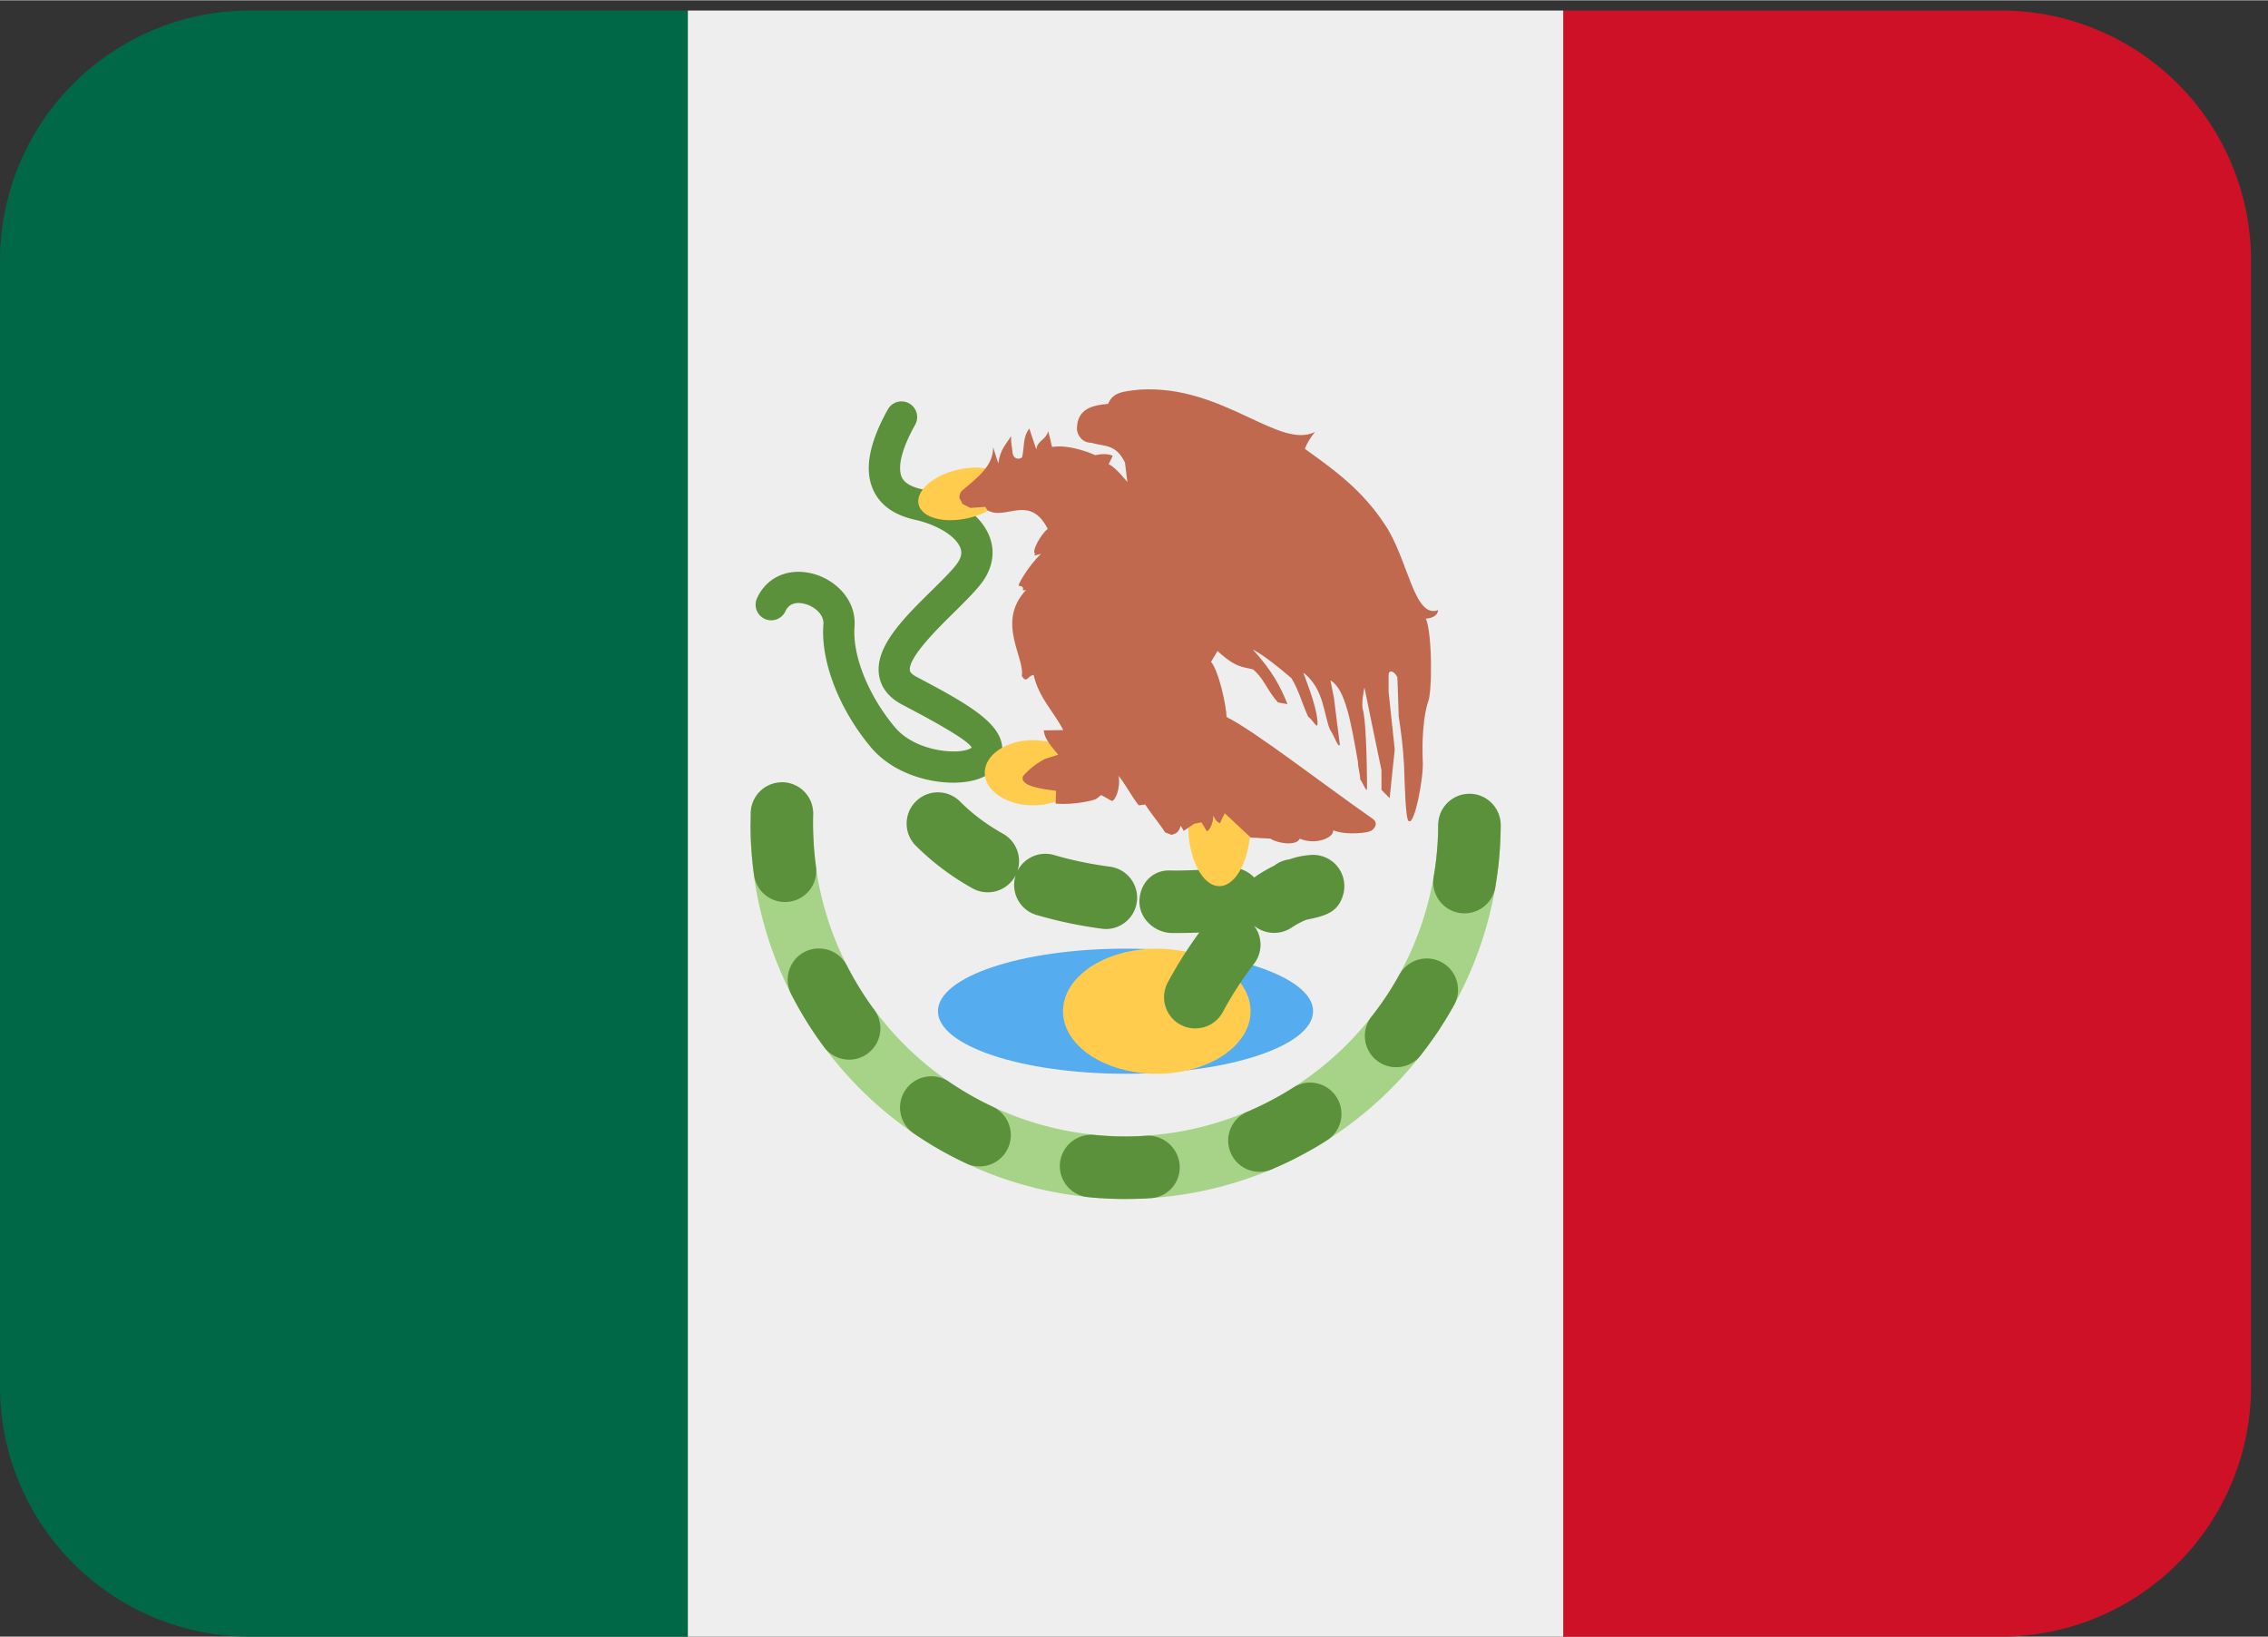 <svg xmlns="http://www.w3.org/2000/svg" width="20.33" height="14.67" viewBox="0 0 61 44"><rect x="0" y="0" width="61" height="44" fill="#333333" stroke="none"/><g><g><g><g><g><path fill="#006847" d="M6.727.274A6.727 6.727 0 0 0 0 7v30.272A6.727 6.727 0 0 0 6.727 44H18.5V.274z"/></g><g><path fill="#ce1126" d="M53.817.274H42.044V44h11.773a6.727 6.727 0 0 0 6.727-6.727V7A6.727 6.727 0 0 0 53.817.274"/></g><g><path fill="#eee" d="M18.5 44h23.545V.274H18.5z"/></g><g><path fill="#a6d388" d="M38.681 22.137a8.408 8.408 0 0 1-8.409 8.409 8.409 8.409 0 0 1-8.409-8.41h-1.682c0 5.574 4.518 10.092 10.091 10.092 5.573 0 10.09-4.518 10.09-10.091z"/></g><g><g><path fill="#5c913b" d="M22.776 25.953a.838.838 0 0 0-.787-.456.823.823 0 0 0-.345.088.843.843 0 0 0-.368 1.131 10.732 10.732 0 0 0 .506.88l.014.018v.002l.007.01.001.003c.002.004.004.007.007.009v.002a.042.042 0 0 1 .007.008v.003a.032.032 0 0 0 .007.009v.003l.006.007c0 .002 0 .002.002.003l.005.007c0 .002.002.004.004.005l.003.005.003.005c.002.004.004.005.005.009l.002.001.005.005c0 .004.002.007.005.01v.004c.002.003.003.007.007.008l.001.002c.004.005.007.012.012.017l.002.001a.03.03 0 0 0 .008.012v.002c.086.13.177.254.271.382.172.23.44.346.708.336a.824.824 0 0 0 .464-.166.837.837 0 0 0 .174-1.176 8.555 8.555 0 0 1-.736-1.19"/></g><g><path fill="#5c913b" d="M21.947 23.29a8.301 8.301 0 0 1-.07-.802 7.93 7.93 0 0 1-.005-.598.841.841 0 0 0-.816-.865c-.02 0-.04 0-.06.002a.84.84 0 0 0-.805.817 10.81 10.81 0 0 0-.001.523v.022l.001.002-.001.01.001.002v.045c0 .003 0 .005.002.008l-.002.004c0 .003.002.007 0 .01l.002.01c0 .002-.002.002-.002.003l.002.007v.002l.002.01v.001c-.002.004 0 .007 0 .009V22.56l.001.006v.002l.002.005-.002.003v.005l.002.004v.047l.001.005v.019a.246.246 0 0 1 .002.033c0 .005 0 .009.002.014v.017l.001.001c.015.27.042.539.078.803a.838.838 0 0 0 .947.714.84.84 0 0 0 .718-.948"/></g><g><path fill="#5c913b" d="M30.844 30.529c-.004.002-.007.002-.01.002l-.209.013a8.555 8.555 0 0 1-1.194-.035.845.845 0 0 0-.922.753.841.841 0 0 0 .752.92l.21.019.007.001.004-.001.005.001h.003c.004 0 .007 0 .01.002h.01c.002 0 .004 0 .005.002h.004c.003-.002.006-.002.01-.002.001.002.001.002.003.002h.01a.023.023 0 0 0 .01.001l.009.002h.003a.01.01 0 0 1 .01 0h.01l.01.001c.009.002.015 0 .024 0 .254.017.511.026.772.02.012 0 .022.002.033 0h.034l.012-.001c.003.002.007.002.01.002h.025c.002-.002.005-.002.008-.002h.014c.003-.002.005-.002.008 0h.014c.003-.002.006-.002.01-.002h.003l.009.002.001-.002c.004 0 .007 0 .01.002h.002c.003 0 .005 0 .008-.002h.014l.01-.001H30.625l.003.001.01-.001h.014l.008-.002h.034l.01-.002h.008l.007-.001h.001l.007.001H30.736l.008-.001h.009c.07-.002.142-.009.213-.012a.83.83 0 0 0 .762-.885.857.857 0 0 0-.884-.795"/></g><g><path fill="#5c913b" d="M26.742 29.77a8.528 8.528 0 0 1-1.218-.69.821.821 0 0 0-.51-.147.84.84 0 0 0-.442 1.532l.002.002c.004 0 .007.003.01.005l.01.01h.002c.003.002.007.003.01.007l.01.008h.002c.447.303.921.57 1.416.799a.842.842 0 0 0 .708-1.525"/></g><g><path fill="#5c913b" d="M35.201 29.101a.838.838 0 0 0-.417.135 8.65 8.65 0 0 1-1.234.65.838.838 0 0 0-.45 1.102.843.843 0 0 0 1.099.449c.077-.035.15-.066.225-.101h.004a.033.033 0 0 0 .01-.007l.003-.001c.003 0 .003-.002.007-.004.003.002.003.002.007 0 .003 0 .003-.003.007-.003 0-.002.003-.002.003-.004l.008-.001.004-.002c.001-.003.003-.003.005-.003.003-.004.005-.004.008-.004l.005-.001a.013.013 0 0 1 .009-.004l.003-.001c.003-.002.005-.004.009-.004l.003-.001c.005-.004.005-.005.008-.005 0-.002.004-.002.004-.002a.032.032 0 0 0 .008-.005h.004c.003-.004.006-.004.01-.005a.39.39 0 0 0 .01-.005l.003-.002.008-.005.004-.001c.003 0 .007-.002.01-.005l.001-.002c.004-.002.009 0 .012-.002.004-.001.005-.005.01-.007l.004-.001c0-.002.003-.004.007-.005h.003c.003-.002.007-.005.01-.005.007-.002.01-.002.013-.004l.01-.006h.002c.004-.002.009-.004.012-.007 0 0 0-.002.002-.002a.122.122 0 0 1 .021-.01.086.086 0 0 1 .012-.005c.007-.005.017-.008.024-.013l.013-.005c.004-.002.005-.004.009-.005h.001a.102.102 0 0 1 .024-.012v-.002c.005-.001.008-.001.01-.003h.001c.014-.007.024-.012.036-.02.003-.002.007-.004.012-.004l.023-.013.012-.007h.002c.001-.002.005-.004.011-.004.002-.005.005-.006.009-.008l.013-.005c.004-.003.007-.003.01-.007l.024-.01h.002l.011-.007.002-.001c.002-.002.003-.004.007-.005h.001l.012-.007.01-.005h.004c.003-.004.006-.005.01-.007v-.002l.012-.005.001-.001.01-.005v-.002c.004 0 .005-.001.009-.003l.003-.002c.003-.001.003-.003.007-.003.003 0 .005-.004.005-.004.003 0 .005 0 .008-.003l.004-.002a.034.034 0 0 1 .008-.005l.004-.001c.003 0 .006-.004.01-.004-.002-.001 0-.001.001-.001a.027.027 0 0 1 .01-.005s0-.002.004-.002c0 0 .001-.003.005-.005 0-.002.003-.002.003-.002l.01-.005.003-.001c0-.004.004-.004.007-.005.002 0 .004 0 .005-.002l.007-.003c.002 0 .004-.002.005-.004.002-.001.004-.003.007-.003l.005-.004c.002-.001.005-.001.005-.003l.005-.005h.007s.003-.003.007-.003c0 0 .003 0 .003-.002.003-.002.003-.003.007-.003 0-.002.003-.004.007-.005l.003-.002.007-.003c.002-.004.005-.004.007-.006l.005-.003c.003.002.005 0 .008-.002.002 0 .004-.003.004-.003l.006-.003c0-.002.004-.002.004-.004l.005-.003c.001 0 .003-.004.007-.004.003-.001.003-.003.006-.005l.004-.001c.003-.002.01-.002.013-.005-.003-.002-.003-.002 0-.002l.007-.003.012-.007.003-.003c.004 0 .007-.004.012-.004v-.001c.005-.005.01-.007.018-.01l.014-.009a.15.15 0 0 1 .034-.018h.001c.106-.064.215-.13.318-.197a.84.84 0 0 0 .256-1.16.848.848 0 0 0-.747-.391"/></g><g><path fill="#5c913b" d="M39.525 21.335l-.038.001a.841.841 0 0 0-.806.838c0 .466-.042.937-.121 1.394a.84.84 0 1 0 1.658.283v-.009l.002-.003.001-.004-.001-.003.001-.003v-.002c0-.002 0-.004.002-.004v-.005l.002-.003V23.8c.003-.002.003-.005.003-.007V23.783c.035-.217.066-.436.088-.656l-.002-.001c.002-.002.002-.005.002-.005v-.002l.001-.007v-.018c0-.002.002-.004.004-.005v-.002l-.002-.005v-.003c.002-.002.002-.004.002-.006v-.006s0-.002.003-.002c0-.002-.003-.003-.003-.005v-.005c.003-.002.003-.003.003-.005v-.012c0-.007.002-.013 0-.018v-.002c0-.002.003-.003.003-.005v-.002c.02-.274.034-.551.036-.832a.842.842 0 0 0-.838-.844"/></g><g><path fill="#5c913b" d="M38.782 25.869a.842.842 0 0 0-1.144.33c-.223.406-.486.8-.778 1.165a.843.843 0 0 0 1.318 1.046c.195-.247.38-.503.555-.765.004-.012.012-.024.017-.034l.002-.002c.001-.003.005-.006.006-.01v-.001c.004-.004.004-.007.007-.012.004-.002.007-.005.007-.009l.002.002a.033.033 0 0 1 .007-.01v-.002a.018.018 0 0 0 .005-.011c.003 0 .003-.002.003-.002.003-.003.003-.007.007-.01v-.002c.003-.001.003-.005.005-.008l.001-.002.007-.01c0-.001.002-.001.002-.003.001-.004.003-.004.003-.007l.004-.003c0-.002.003-.005.003-.009h.003c0-.003.004-.005.004-.01l.002-.003.006-.007c0-.002.002-.003.002-.003.002-.004.002-.007.005-.009l.002-.005.006-.005c0-.002 0-.003.004-.005v-.007l.005-.001c.001-.004.003-.006.005-.009l.001-.003c0-.004.004-.005.006-.01 0-.002.001-.002.003-.004 0-.001.003-.003.003-.007 0-.001.004-.003.004-.005 0-.001 0-.003.003-.005 0-.001 0-.003.002-.005.003-.001.003-.005.005-.008l.001-.005c0-.002.002-.003.004-.005 0-.002.001-.003.003-.003.004-.002.004-.004.004-.006.003-.001.003-.003.003-.006 0-.002.003-.004.003-.005 0-.002.004-.005.005-.007l.005-.007v-.005c.002-.002.004-.003.004-.005l.005-.007.005-.005v-.005c.003-.003.003-.005.007-.008v-.005c.003 0 .005-.002.005-.005.001-.002.001-.004.003-.004.002-.001.002-.003.003-.005a.018.018 0 0 0 .006-.008c0-.002.003-.004.003-.005v-.004c.001-.003.001-.005.005-.008 0-.002 0-.003.003-.005l.002-.005.005-.007.003-.007.004-.005c.001-.001 0-.003.003-.005 0-.001 0-.003.004-.003l.003-.009.003-.003c0-.003.002-.005.004-.01l.003-.002c0-.001.002-.005.004-.006l.003-.004c0-.003.002-.007.003-.008 0-.002.004-.004.004-.004 0-.003.003-.006.003-.01.004-.001 0-.003 0-.003l.007-.007c.002-.002.002-.001.002-.003l.005-.009s-.002-.001 0-.001l.005-.01.003-.004c0-.003.004-.007.004-.01v-.001c.003-.004.006-.005.008-.009.002-.003.005-.007.005-.01v-.002l.007-.01.003-.001c.014-.027.027-.056.042-.08a.845.845 0 0 0-.329-1.144"/></g></g><g><path fill="#55acee" d="M35.317 27.182c0 .93-2.258 1.682-5.045 1.682s-5.045-.752-5.045-1.682c0-.93 2.258-1.682 5.045-1.682s5.045.752 5.045 1.682"/></g><g><path fill="#ffcc4d" d="M33.636 27.182c0 .93-1.13 1.682-2.523 1.682-1.394 0-2.523-.752-2.523-1.682 0-.93 1.129-1.682 2.523-1.682 1.393 0 2.523.752 2.523 1.682"/></g><g><g><path fill="#5c913b" d="M32.15 27.645a.84.84 0 0 1-.74-1.241 11.5 11.5 0 0 1 .845-1.337c-.232.01-.474.013-.721.013-.466 0-.888-.377-.888-.843 0-.462.328-.84.793-.84.014 0 .123.001.137.003.497-.002 1.009-.03 1.466-.074.266-.027.52.08.69.262.023-.018.048-.035.072-.052.168-.11.326-.2.472-.27.1-.08.22-.134.355-.159a.77.77 0 0 1 .061-.012 2.06 2.06 0 0 1 .626-.117.841.841 0 0 1 .802 1.09c-.138.447-.444.548-.986.655-.099.04-.237.106-.4.214a.848.848 0 0 1-1.007-.057.84.84 0 0 1-.004 1.034 9.465 9.465 0 0 0-.834 1.29.84.84 0 0 1-.738.44m-2.388-2.672a.774.774 0 0 1-.11-.006 11.754 11.754 0 0 1-1.776-.372.84.84 0 0 1-.566-1.046l.01-.032-.019.039a.843.843 0 0 1-1.145.323 6.943 6.943 0 0 1-1.526-1.146.841.841 0 0 1 1.19-1.189c.33.332.72.623 1.156.867.36.201.515.629.387 1.004a.841.841 0 0 1 .993-.43c.464.137.973.243 1.513.314a.842.842 0 0 1-.107 1.674"/></g><g><path fill="#5c913b" d="M25.639 21.037c-.717 0-1.643-.277-2.205-.94-.86-1.018-1.367-2.32-1.288-3.318.02-.266-.24-.481-.496-.548-.147-.04-.406-.064-.525.196a.42.42 0 0 1-.763-.353c.262-.57.85-.824 1.498-.657.602.156 1.18.698 1.123 1.428-.06.777.379 1.865 1.094 2.709.375.444 1.029.622 1.473.64.361.02.545-.063.583-.1-.096-.224-1.34-.878-1.871-1.157-.453-.24-.587-.564-.62-.794-.115-.765.672-1.54 1.432-2.287.267-.264.521-.513.658-.698.156-.207.13-.345.1-.43-.117-.315-.618-.627-1.224-.761-.56-.125-.938-.395-1.123-.804-.242-.54-.115-1.246.393-2.161a.42.42 0 0 1 .737.408c-.48.861-.432 1.252-.363 1.408.07.155.25.264.54.328.711.158 1.565.58 1.828 1.29.151.405.075.84-.214 1.226-.177.234-.452.504-.742.792-.435.427-1.242 1.223-1.192 1.566.01.069.104.131.18.172 1.263.664 2.102 1.142 2.274 1.728a.767.767 0 0 1-.071.604c-.163.284-.503.46-.984.503-.074.007-.152.01-.232.01"/></g></g><g><g><path fill="#ffcc4d" d="M33.636 22.137c0 .93-.377 1.682-.841 1.682-.464 0-.841-.752-.841-1.682 0-.928.377-1.682.84-1.682.465 0 .842.754.842 1.682"/></g><g><path fill="#ffcc4d" d="M29.08 20.77c0 .484-.58.876-1.297.876-.715 0-1.297-.392-1.297-.876 0-.485.582-.877 1.297-.877.716 0 1.297.392 1.297.877"/></g><g><path fill="#ffcc4d" d="M27.093 12.99c.085.356-.381.773-1.04.93-.658.156-1.262-.007-1.346-.364-.086-.358.38-.775 1.04-.931.659-.157 1.26.007 1.346.365"/></g></g><g><path fill="#c1694f" d="M37.895 22.07c.152.117.41-1.226.37-1.645 0-.029-.05-.918.14-1.554.116-.215.123-1.823-.055-2.244.14-.013.309-.057.33-.23-.652.242-.805-1.374-1.432-2.3-.609-.93-1.364-1.472-2.153-2.037.059-.158.153-.306.273-.454-.967.484-2.474-1.27-4.701-1.139-.5.049-.735.08-.864.385-.416.034-.838.128-.838.675 0 .13.12.37.385.371.364.106.66.024.907.532l.065.524s-.326-.413-.504-.48l.11-.224c-.167-.096-.467-.019-.467-.019s-.645-.302-1.165-.222l-.101-.42c-.09.257-.294.244-.323.49-.057-.177-.133-.394-.188-.567-.184.248-.128.516-.195.777-.071.058-.216.062-.253-.105-.018-.205-.043-.223-.043-.467-.132.229-.29.341-.342.738l-.14-.439c.006.516-.438.826-.86 1.19-.118.218.02.22.028.332l.222.111.399-.028c.064.082.012.089.183.143.464.127 1.044-.428 1.497.447-.207.175-.417.583-.352.66.083 0-.168.118.172.01-.355.344-.594.796-.594.821-.04.098.143-.011.104.164l.085-.01c-.808.87-.027 1.807-.113 2.31.134.219.15-.003.318-.027.141.62.548.994.797 1.484l-.523.007c.012.232.222.452.388.655l-.351.111c-.25.13-.417.266-.594.461-.116.285.56.352.887.4l-.012.342c.51.049 1.098-.103 1.098-.131l.128-.098.287.158c.096 0 .246-.383.177-.679.185.22.362.575.547.797l.173-.023c.158.25.375.5.535.75l.175.067c.102-.034.19-.047.245-.247l.08.14.28-.19.197-.04.146.24c.084-.034.17-.22.173-.418.088.173.111.16.177.204l.13-.271.698.653.528.03c.19.128.704.207.792.001.424.182.923-.023.898-.225.39.155.99.05.99.025.073-.01.258-.191.083-.328-1.29-.898-3.204-2.384-3.94-2.743 0-.265-.2-1.222-.416-1.485l.173-.292c.503.469.687.422.954.497.286.228.385.572.671.887l.257.047c-.178-.45-.398-.883-.931-1.468.276.138.731.506 1.039.772.202.338.26.608.446 1.032.134.086.272.399.254.138-.032-.49-.377-1.265-.377-1.32.55.434.543 1.11.708 1.522.14.208.21.488.27.422l-.16-1.271-.093-.466c.405.233.55 1.125.74 2.194 0 .17.069.357.058.466.086.108.187.406.186.229 0 0 0-1.74-.12-2.136-.03-.214.05-.562.05-.562.148.722.307 1.504.458 2.224v.53l.22.221c.044-.435.093-.87.137-1.305l-.165-1.555v-.444c-.004-.157.143-.128.234.05.021.38.021.68.038 1.06.066.433.11.751.143 1.305.018.452.037 1.525.133 1.507"/></g></g></g></g></g></svg>
